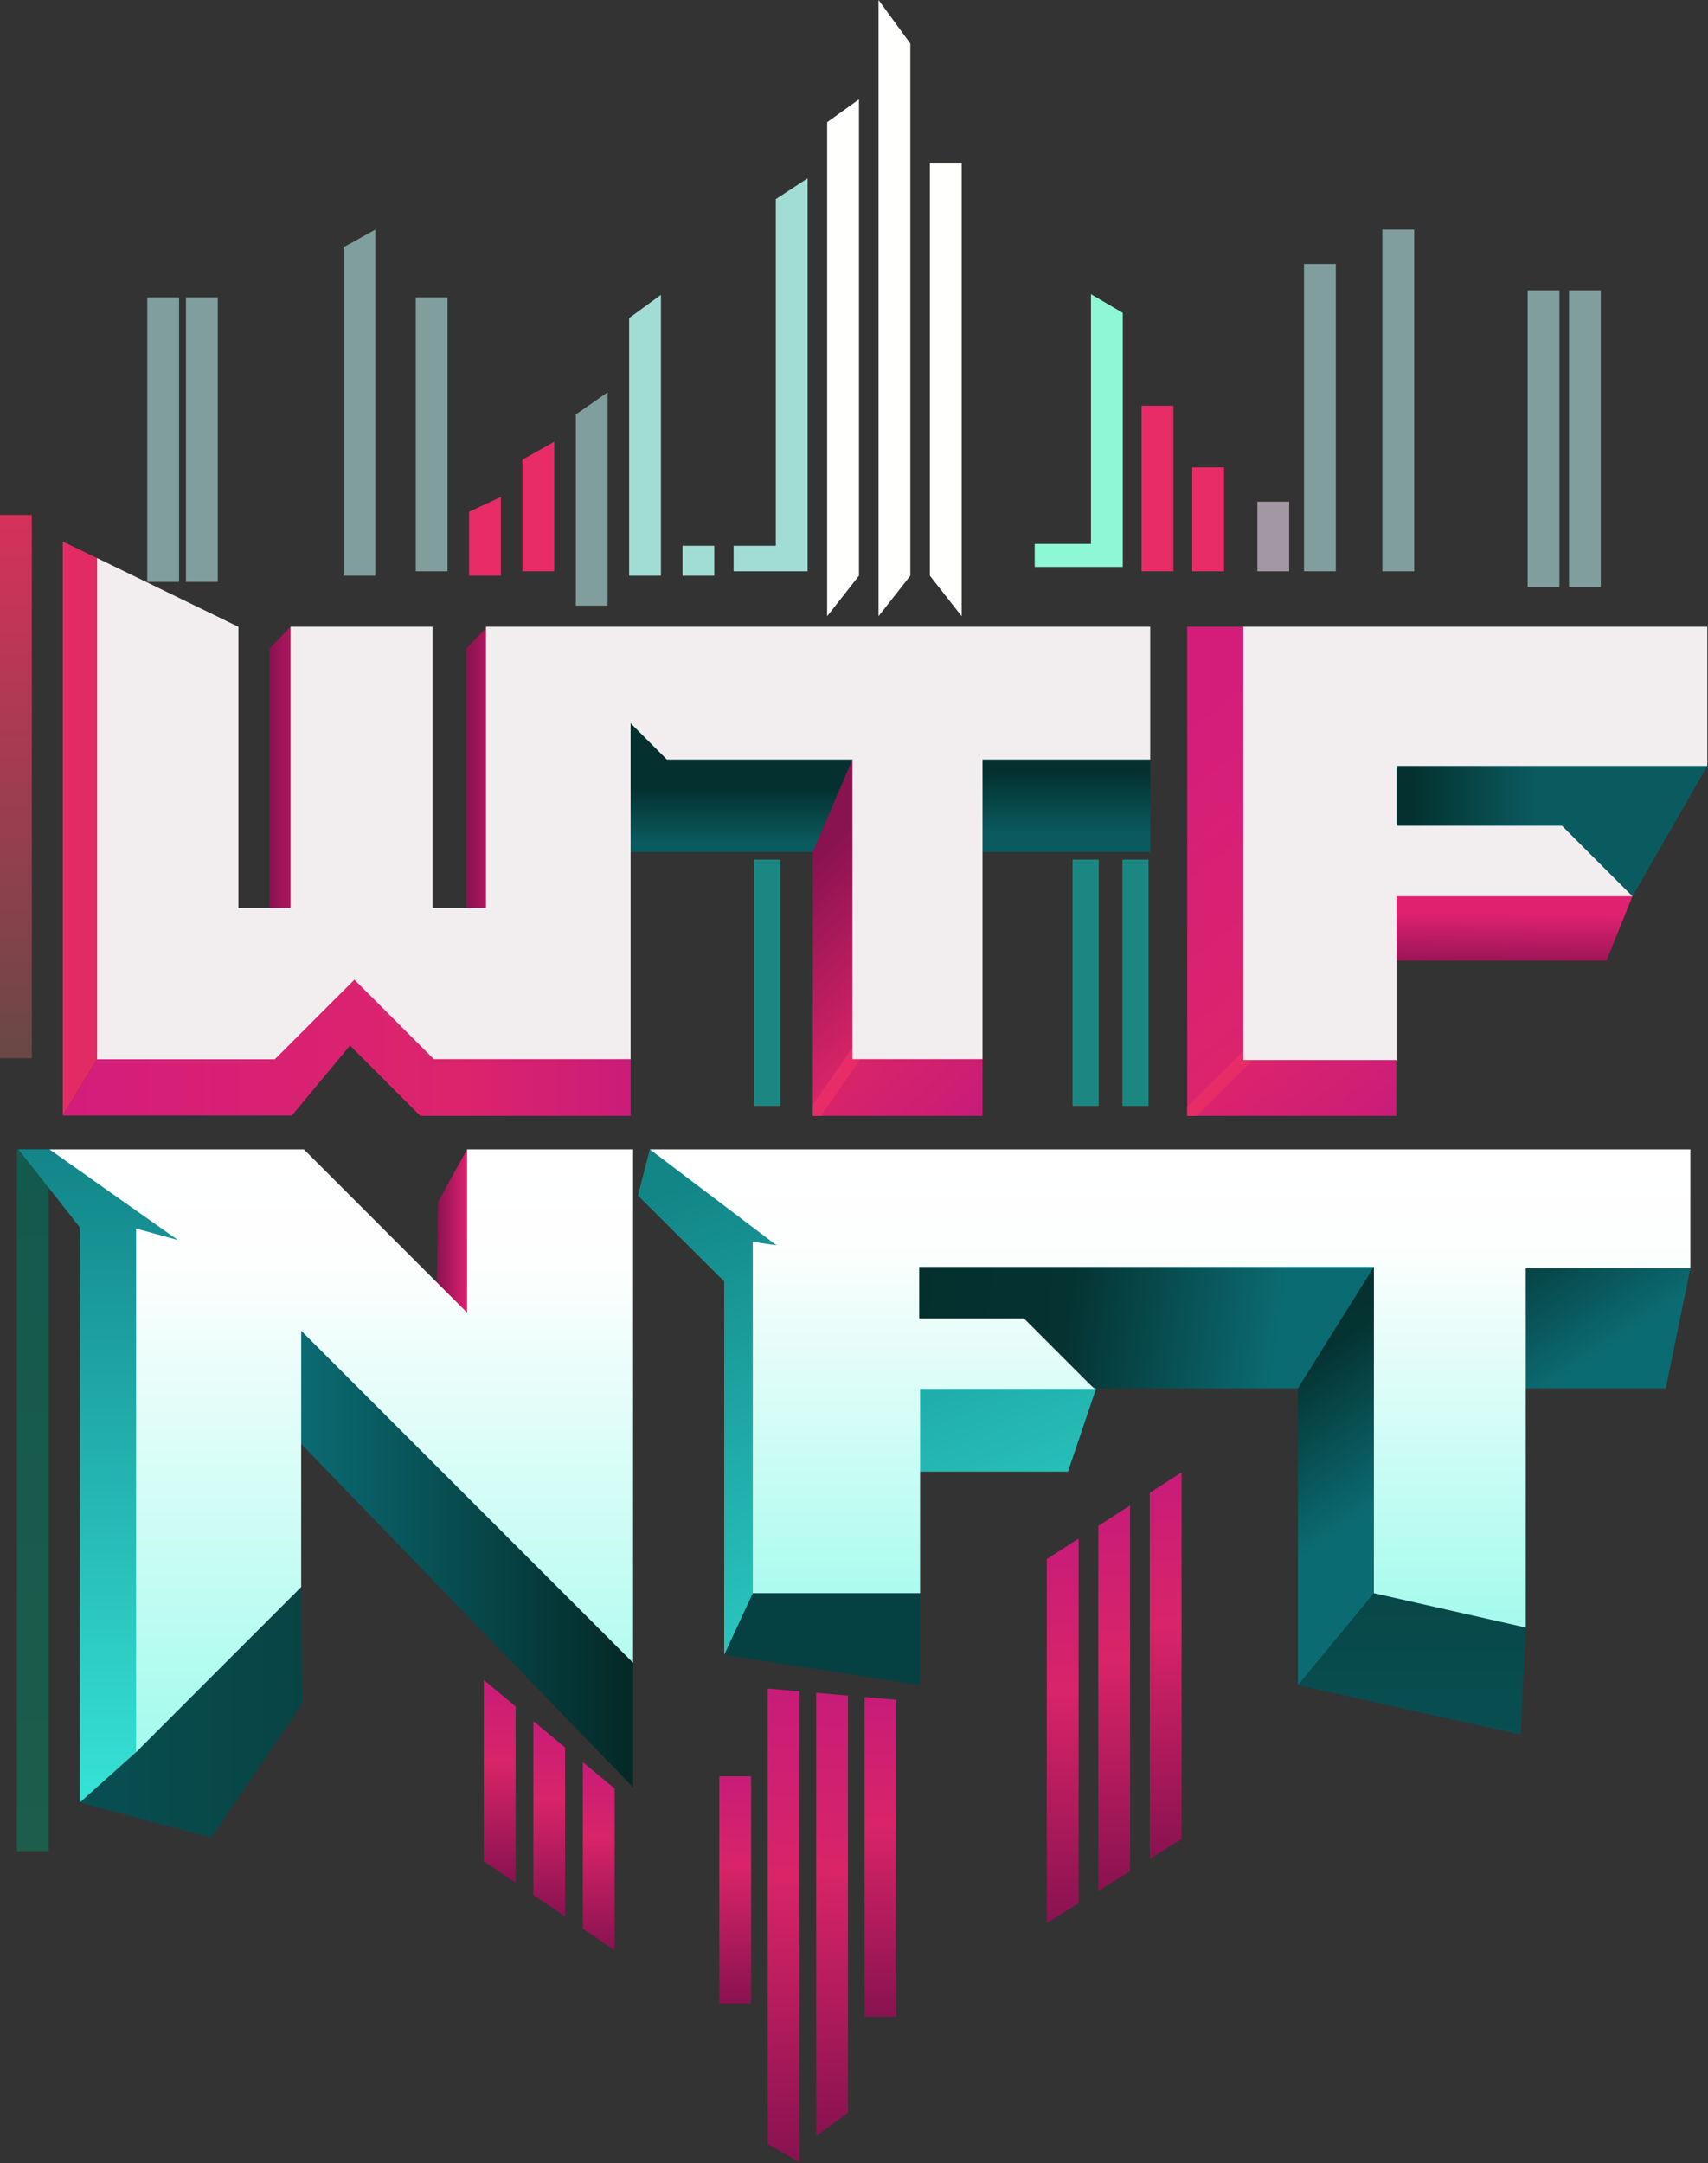 <?xml version="1.0" encoding="UTF-8" standalone="no"?>
<!DOCTYPE svg PUBLIC "-//W3C//DTD SVG 1.1//EN" "http://www.w3.org/Graphics/SVG/1.1/DTD/svg11.dtd">
<svg width="100%" height="100%" viewBox="0 0 913 1156" version="1.1" xmlns="http://www.w3.org/2000/svg" xmlns:xlink="http://www.w3.org/1999/xlink" xml:space="preserve" xmlns:serif="http://www.serif.com/" style="fill-rule:evenodd;clip-rule:evenodd;stroke-linejoin:round;stroke-miterlimit:2;">
    <rect x="0" y="0" width="913" height="1156" fill="#333333" stroke="none"/>
    <g transform="matrix(1,0,0,1,0,-0.641)">
        <g>
            <rect x="0" y="275.816" width="17" height="290.324" style="fill:url(#_Linear1);"/>
            <path d="M267.753,308.287L250.753,308.287L250.753,274.11L267.753,266.228L267.753,308.287Z" style="fill:rgb(231,44,103);fill-rule:nonzero;"/>
            <path d="M296.271,305.934L279.271,305.934L279.271,246.273L296.271,236.685L296.271,305.934Z" style="fill:rgb(231,44,103);fill-rule:nonzero;"/>
            <path d="M459.157,308.287L442.157,329.934L442.157,65.934L459.157,53.758L459.157,308.287Z" style="fill:rgb(255,255,253);fill-rule:nonzero;"/>
            <path d="M486.607,308.287L469.608,329.934L469.608,0.641L486.607,23.934L486.607,308.287Z" style="fill:rgb(255,255,253);fill-rule:nonzero;"/>
            <path d="M514.057,329.934L497.058,308.287L497.058,87.582L514.057,87.582L514.057,329.934Z" style="fill:rgb(255,255,253);fill-rule:nonzero;"/>
            <rect x="610.235" y="217.464" width="17" height="88.47" style="fill:rgb(231,44,103);fill-rule:nonzero;"/>
            <rect x="637.294" y="250.405" width="17" height="55.529" style="fill:rgb(231,44,103);fill-rule:nonzero;"/>
            <path d="M723.75,465.913L721.324,466.258L676.264,351.463C677.324,350.405 664.618,335.581 664.618,335.581L634.618,335.581L634.618,596.934L746.382,596.934L746.382,567.111L737.853,558.581L737.549,542.455L720.382,533.934L723.75,465.913Z" style="fill:url(#_Linear2);"/>
            <path d="M171.206,363.463L155.323,335.581L144.029,347.228L144.029,493.346L165.206,493.346L171.206,363.463Z" style="fill:url(#_Linear3);"/>
            <path d="M276.382,363.463L260.5,335.581L249.206,347.228L249.206,493.346L270.382,493.346L276.382,363.463Z" style="fill:url(#_Linear4);"/>
            <path d="M892.97,389.581C894.029,389.934 912.618,409.934 912.618,409.934L872.618,479.581L815.324,451.346L742.618,451.346L725.676,411.816L743.324,386.405L859.441,384.993L892.97,389.581Z" style="fill:url(#_Linear5);"/>
            <path d="M474.762,367.699L471.912,367.699L322.265,363.111L314.5,429.463L328.97,455.934L434.5,455.934L455.676,406.522L474.762,367.699Z" style="fill:url(#_Linear6);"/>
            <path d="M474.762,367.699L455.676,406.522L434.5,455.934L434.5,596.934L525.206,596.934L525.206,566.64L518.853,559.934L518.853,455.934L488.347,367.699L474.762,367.699Z" style="fill:url(#_Linear7);"/>
            <path d="M614.853,406.522L576.029,367.699L488.347,367.699L518.853,455.934L614.853,455.934L614.853,406.522Z" style="fill:url(#_Linear8);"/>
            <path d="M72.029,529.346L61.794,311.581L51.911,298.875L33.558,290.052L33.558,596.758L51.911,566.699L72.029,529.346Z" style="fill:url(#_Linear9);"/>
            <path d="M297.559,543.111L201.206,506.758L136.265,510.993L72.029,529.346L51.911,566.699L33.558,596.758L156.029,596.758L187.088,559.346L224.676,596.934L337.088,596.934L337.088,564.64L297.559,543.111Z" style="fill:url(#_Linear10);"/>
            <path d="M434.5,596.934L434.5,590.839L457.792,557.63L463.529,561.64L438.775,596.934L434.5,596.934Z" style="fill:rgb(231,44,103);fill-rule:nonzero;"/>
            <path d="M634.618,596.934L634.618,591.999L668.096,558.741L673.032,563.705L639.584,596.934L634.618,596.934Z" style="fill:rgb(231,44,103);fill-rule:nonzero;"/>
            <path d="M746.382,513.934L858.735,513.934L872.618,479.581L801.324,454.875L723.75,465.913L720.382,533.934L737.549,542.455L737.089,517.934L746.382,513.934Z" style="fill:url(#_Linear11);"/>
            <path d="M127.441,335.581L127.441,485.934L155.323,485.934L155.323,335.581L231.206,335.581L231.206,485.934L259.794,485.934L259.794,335.581L614.853,335.581L614.853,406.522L525.206,406.522L525.206,566.64L455.676,566.64L455.676,406.522L356.5,406.522L337.088,387.111L337.088,566.64L231.912,566.64L189.441,524.169L146.912,566.699L51.911,566.699L51.911,298.875L127.441,335.581Z" style="fill:rgb(242,238,239);fill-rule:nonzero;"/>
            <path d="M664.618,567.111L746.5,567.111L746.5,479.581L872.618,479.581L834.97,441.934L746.5,441.934L746.5,409.934L912.618,409.934L912.618,335.581L664.618,335.581L664.618,567.111Z" style="fill:rgb(242,238,239);fill-rule:nonzero;"/>
            <rect x="78.705" y="159.581" width="17" height="152" style="fill:rgb(127,158,157);fill-rule:nonzero;"/>
            <rect x="99.411" y="159.581" width="17.001" height="152" style="fill:rgb(127,158,157);fill-rule:nonzero;"/>
            <path d="M200.647,308.287L183.647,308.287L183.647,132.758L200.647,123.346L200.647,308.287Z" style="fill:rgb(127,158,157);fill-rule:nonzero;"/>
            <rect x="222.235" y="159.581" width="17" height="146.353" style="fill:rgb(127,158,157);fill-rule:nonzero;"/>
            <path d="M324.788,324.287L307.788,324.287L307.788,222.111L324.788,210.287L324.788,324.287Z" style="fill:rgb(127,158,157);fill-rule:nonzero;"/>
            <path d="M353.306,308.287L336.306,308.287L336.306,170.581L353.306,158.228L353.306,308.287Z" style="fill:rgb(162,221,213);fill-rule:nonzero;"/>
            <rect x="364.823" y="292.287" width="17" height="16" style="fill:rgb(162,221,213);fill-rule:nonzero;"/>
            <rect x="672.117" y="268.758" width="17" height="37.176" style="fill:rgb(163,151,163);fill-rule:nonzero;"/>
            <rect x="697.058" y="141.699" width="17" height="164.235" style="fill:rgb(127,158,157);fill-rule:nonzero;"/>
            <rect x="738.941" y="123.346" width="17" height="182.588" style="fill:rgb(127,158,157);fill-rule:nonzero;"/>
            <rect x="816.588" y="155.816" width="17" height="158.589" style="fill:rgb(127,158,157);fill-rule:nonzero;"/>
            <rect x="838.706" y="155.816" width="17" height="158.589" style="fill:rgb(127,158,157);fill-rule:nonzero;"/>
            <rect x="403.147" y="459.991" width="14" height="131.647" style="fill:rgb(28,135,130);fill-rule:nonzero;"/>
            <rect x="573.323" y="459.991" width="14" height="131.647" style="fill:rgb(28,135,130);fill-rule:nonzero;"/>
            <rect x="599.969" y="459.991" width="14" height="131.647" style="fill:rgb(28,135,130);fill-rule:nonzero;"/>
            <path d="M583.176,157.875L583.176,291.287L553.089,291.287L553.089,303.581L600.176,303.581L600.176,167.816L583.176,157.875Z" style="fill:rgb(142,247,214);fill-rule:nonzero;"/>
            <path d="M414.706,107.052L414.706,292.287L392.147,292.287L392.147,305.934L431.706,305.934L431.706,95.934L414.706,107.052Z" style="fill:rgb(162,221,213);fill-rule:nonzero;"/>
            <rect x="9.029" y="614.823" width="17" height="375.059" style="fill:url(#_Linear12);"/>
            <rect x="384.5" y="949.882" width="17" height="121.408" style="fill:url(#_Linear13);"/>
            <path d="M311.559,942.3L311.559,1031.27L328.559,1042.85L328.559,956.398L311.559,942.3Z" style="fill:url(#_Linear14);"/>
            <path d="M285.088,1013.24L302.088,1024.82L302.088,934.446L285.088,920.349L285.088,1013.24Z" style="fill:url(#_Linear15);"/>
            <path d="M258.617,995.216L275.617,1006.79L275.617,912.495L258.617,898.397L258.617,995.216Z" style="fill:url(#_Linear16);"/>
            <path d="M614.617,798.337L614.617,994.003L631.617,983.418L631.617,787.401L614.617,798.337Z" style="fill:url(#_Linear17);"/>
            <path d="M587.088,1011.15L604.088,1000.56L604.088,805.112L587.088,816.049L587.088,1011.15Z" style="fill:url(#_Linear18);"/>
            <path d="M559.558,1028.29L576.558,1017.7L576.558,822.824L559.558,833.761L559.558,1028.29Z" style="fill:url(#_Linear19);"/>
            <path d="M462.146,907.494L462.146,1078.35L479.146,1078.35L479.146,908.98L462.146,907.494Z" style="fill:url(#_Linear20);"/>
            <path d="M436.264,1142.12L453.264,1129.65L453.264,906.716L436.264,905.23L436.264,1142.12Z" style="fill:url(#_Linear21);"/>
            <path d="M410.382,1146.35L427.382,1156L427.382,904.454L410.382,902.967L410.382,1146.35Z" style="fill:url(#_Linear22);"/>
            <path d="M279.588,654.118L249.706,614.823L234.176,642.824L233.235,703.059L255.823,723.059L279.588,654.118Z" style="fill:url(#_Linear23);"/>
            <path d="M769.446,637.329L631,634.235L487.352,667.999L487.352,707.765L549.941,719.059L585.941,742.588L693.823,742.588L734.412,677.647L769.446,637.329Z" style="fill:url(#_Linear24);"/>
            <path d="M820.529,638.471L769.446,637.329L734.412,677.647L693.823,742.588L693.823,901.176L734.412,851.999L784.751,799.238L781,790.588L815.588,742.588L890.412,742.588L903.588,678.353L820.529,638.471Z" style="fill:url(#_Linear25);"/>
            <path d="M693.823,901.176L812.764,927.53L815.588,870.353L784.751,799.238L734.412,851.999L693.823,901.176Z" style="fill:url(#_Linear26);"/>
            <path d="M387.117,884.941L491.823,901.176L491.823,850.824L469.214,813.14L402.411,851.999L387.117,884.941Z" style="fill:rgb(5,65,66);fill-rule:nonzero;"/>
            <path d="M545.235,725.882L461.558,718.118L426.176,644.705L364.764,618.588L347.353,614.823L341,639.53L387.117,685.412L387.117,884.941L402.411,851.999L469.214,813.14L467.118,809.647L491.823,787.059L570.882,787.059L585.941,742.588L545.235,725.882Z" style="fill:url(#_Linear27);"/>
            <path d="M42.646,963.882L112.882,982.588L161.428,911.305L161,848.705L145.396,824.212L72.764,936.941L42.646,963.882Z" style="fill:url(#_Linear28);"/>
            <path d="M324.647,836.47L216.647,711.176L148.396,667.625L142.743,741.957L154.529,765.53L338.411,955.765L338.411,887.647L324.647,836.47Z" style="fill:url(#_Linear29);"/>
            <path d="M142.529,663.882L66.999,627.176L26.411,614.823L9.823,614.823L42.646,656.47L42.646,963.882L72.764,936.941L145.396,824.212L132.294,803.647L137.941,732.353L142.743,741.957L148.396,667.625L142.529,663.882Z" style="fill:url(#_Linear30);"/>
            <path d="M26.411,614.823L162.411,614.823L249.706,702.118L249.706,614.823L338.411,614.823L338.411,889.176L161,711.764L161,848.705L72.764,936.941L72.764,657.176L95.117,663.294L26.411,614.823Z" style="fill:url(#_Linear31);"/>
            <path d="M347.353,614.823L415.117,666.118L402.411,664.235L402.411,851.999L491.823,851.999L491.823,742.824L585,742.824L547.352,705.176L491.352,705.176L491.352,677.647L734.412,677.647L734.412,851.999L815.588,870.353L815.588,678.353L903.588,678.353L903.588,614.823L347.353,614.823Z" style="fill:url(#_Linear32);"/>
        </g>
    </g>
    <defs>
        <linearGradient id="_Linear1" x1="0" y1="0" x2="1" y2="0" gradientUnits="userSpaceOnUse" gradientTransform="matrix(1.77772e-15,-290.324,290.324,1.77772e-15,8.5,566.14)"><stop offset="0" style="stop-color:rgb(105,72,70);stop-opacity:1"/><stop offset="1" style="stop-color:rgb(214,49,91);stop-opacity:1"/></linearGradient>
        <linearGradient id="_Linear2" x1="0" y1="0" x2="1" y2="0" gradientUnits="userSpaceOnUse" gradientTransform="matrix(147.558,186.737,-186.737,147.558,601.419,405.097)"><stop offset="0" style="stop-color:rgb(212,29,123);stop-opacity:1"/><stop offset="0.7" style="stop-color:rgb(220,36,108);stop-opacity:1"/><stop offset="1" style="stop-color:rgb(202,28,121);stop-opacity:1"/></linearGradient>
        <linearGradient id="_Linear3" x1="0" y1="0" x2="1" y2="0" gradientUnits="userSpaceOnUse" gradientTransform="matrix(27.177,0,0,27.177,144.029,414.464)"><stop offset="0" style="stop-color:rgb(137,18,80);stop-opacity:1"/><stop offset="1" style="stop-color:rgb(223,33,112);stop-opacity:1"/></linearGradient>
        <linearGradient id="_Linear4" x1="0" y1="0" x2="1" y2="0" gradientUnits="userSpaceOnUse" gradientTransform="matrix(27.177,0,0,27.177,249.206,414.464)"><stop offset="0" style="stop-color:rgb(137,18,80);stop-opacity:1"/><stop offset="1" style="stop-color:rgb(223,33,112);stop-opacity:1"/></linearGradient>
        <linearGradient id="_Linear5" x1="0" y1="0" x2="1" y2="0" gradientUnits="userSpaceOnUse" gradientTransform="matrix(134.046,0,0,134.046,754.265,432.287)"><stop offset="0" style="stop-color:rgb(4,49,47);stop-opacity:1"/><stop offset="0.5" style="stop-color:rgb(10,91,96);stop-opacity:1"/><stop offset="1" style="stop-color:rgb(10,91,96);stop-opacity:1"/></linearGradient>
        <linearGradient id="_Linear6" x1="0" y1="0" x2="1" y2="0" gradientUnits="userSpaceOnUse" gradientTransform="matrix(3.56284e-16,-58.186,58.186,3.56284e-16,394.631,480.287)"><stop offset="0" style="stop-color:rgb(10,91,96);stop-opacity:1"/><stop offset="0.5" style="stop-color:rgb(10,91,96);stop-opacity:1"/><stop offset="1" style="stop-color:rgb(4,49,47);stop-opacity:1"/></linearGradient>
        <linearGradient id="_Linear7" x1="0" y1="0" x2="1" y2="0" gradientUnits="userSpaceOnUse" gradientTransform="matrix(108.347,115.495,-115.495,108.347,437.454,456.765)"><stop offset="0" style="stop-color:rgb(137,18,80);stop-opacity:1"/><stop offset="0.6" style="stop-color:rgb(217,36,104);stop-opacity:1"/><stop offset="1" style="stop-color:rgb(200,28,121);stop-opacity:1"/></linearGradient>
        <linearGradient id="_Linear8" x1="0" y1="0" x2="1" y2="0" gradientUnits="userSpaceOnUse" gradientTransform="matrix(4.00214e-16,-65.36,65.36,4.00214e-16,551.6,478.875)"><stop offset="0" style="stop-color:rgb(10,91,96);stop-opacity:1"/><stop offset="0.5" style="stop-color:rgb(10,91,96);stop-opacity:1"/><stop offset="1" style="stop-color:rgb(4,49,47);stop-opacity:1"/></linearGradient>
        <linearGradient id="_Linear9" x1="0" y1="0" x2="1" y2="0" gradientUnits="userSpaceOnUse" gradientTransform="matrix(7.636,0,0,7.636,33.559,443.405)"><stop offset="0" style="stop-color:rgb(230,43,103);stop-opacity:1"/><stop offset="1" style="stop-color:rgb(226,42,100);stop-opacity:1"/></linearGradient>
        <linearGradient id="_Linear10" x1="0" y1="0" x2="1" y2="0" gradientUnits="userSpaceOnUse" gradientTransform="matrix(303.529,0,0,303.529,33.559,551.846)"><stop offset="0" style="stop-color:rgb(212,29,123);stop-opacity:1"/><stop offset="0.7" style="stop-color:rgb(220,36,108);stop-opacity:1"/><stop offset="1" style="stop-color:rgb(202,28,121);stop-opacity:1"/></linearGradient>
        <linearGradient id="_Linear11" x1="0" y1="0" x2="1" y2="0" gradientUnits="userSpaceOnUse" gradientTransform="matrix(0.464,-32.736,32.736,0.464,796.288,521.686)"><stop offset="0" style="stop-color:rgb(137,18,80);stop-opacity:1"/><stop offset="1" style="stop-color:rgb(223,33,112);stop-opacity:1"/></linearGradient>
        <linearGradient id="_Linear12" x1="0" y1="0" x2="1" y2="0" gradientUnits="userSpaceOnUse" gradientTransform="matrix(2.29657e-15,-375.059,375.059,2.29657e-15,17.53,989.882)"><stop offset="0" style="stop-color:rgb(28,93,75);stop-opacity:1"/><stop offset="1" style="stop-color:rgb(20,89,77);stop-opacity:1"/></linearGradient>
        <linearGradient id="_Linear13" x1="0" y1="0" x2="1" y2="0" gradientUnits="userSpaceOnUse" gradientTransform="matrix(7.43435e-16,-121.412,121.412,7.43435e-16,393,1071.29)"><stop offset="0" style="stop-color:rgb(137,18,80);stop-opacity:1"/><stop offset="0.6" style="stop-color:rgb(217,36,104);stop-opacity:1"/><stop offset="1" style="stop-color:rgb(200,28,121);stop-opacity:1"/></linearGradient>
        <linearGradient id="_Linear14" x1="0" y1="0" x2="1" y2="0" gradientUnits="userSpaceOnUse" gradientTransform="matrix(6.15678e-16,-100.548,100.548,6.15678e-16,320.059,1042.85)"><stop offset="0" style="stop-color:rgb(137,18,80);stop-opacity:1"/><stop offset="0.6" style="stop-color:rgb(217,36,104);stop-opacity:1"/><stop offset="1" style="stop-color:rgb(200,28,121);stop-opacity:1"/></linearGradient>
        <linearGradient id="_Linear15" x1="0" y1="0" x2="1" y2="0" gradientUnits="userSpaceOnUse" gradientTransform="matrix(6.39706e-16,-104.472,104.472,6.39706e-16,293.588,1024.82)"><stop offset="0" style="stop-color:rgb(137,18,80);stop-opacity:1"/><stop offset="0.6" style="stop-color:rgb(217,36,104);stop-opacity:1"/><stop offset="1" style="stop-color:rgb(200,28,121);stop-opacity:1"/></linearGradient>
        <linearGradient id="_Linear16" x1="0" y1="0" x2="1" y2="0" gradientUnits="userSpaceOnUse" gradientTransform="matrix(6.63735e-16,-108.396,108.396,6.63735e-16,267.117,1006.79)"><stop offset="0" style="stop-color:rgb(137,18,80);stop-opacity:1"/><stop offset="0.6" style="stop-color:rgb(217,36,104);stop-opacity:1"/><stop offset="1" style="stop-color:rgb(200,28,121);stop-opacity:1"/></linearGradient>
        <linearGradient id="_Linear17" x1="0" y1="0" x2="1" y2="0" gradientUnits="userSpaceOnUse" gradientTransform="matrix(1.26508e-15,-206.603,206.603,1.26508e-15,623.117,994.004)"><stop offset="0" style="stop-color:rgb(137,18,80);stop-opacity:1"/><stop offset="0.6" style="stop-color:rgb(217,36,104);stop-opacity:1"/><stop offset="1" style="stop-color:rgb(200,28,121);stop-opacity:1"/></linearGradient>
        <linearGradient id="_Linear18" x1="0" y1="0" x2="1" y2="0" gradientUnits="userSpaceOnUse" gradientTransform="matrix(1.26159e-15,-206.033,206.033,1.26159e-15,595.588,1011.15)"><stop offset="0" style="stop-color:rgb(137,18,80);stop-opacity:1"/><stop offset="0.6" style="stop-color:rgb(217,36,104);stop-opacity:1"/><stop offset="1" style="stop-color:rgb(200,28,121);stop-opacity:1"/></linearGradient>
        <linearGradient id="_Linear19" x1="0" y1="0" x2="1" y2="0" gradientUnits="userSpaceOnUse" gradientTransform="matrix(1.2581e-15,-205.464,205.464,1.2581e-15,568.059,1028.29)"><stop offset="0" style="stop-color:rgb(137,18,80);stop-opacity:1"/><stop offset="0.6" style="stop-color:rgb(217,36,104);stop-opacity:1"/><stop offset="1" style="stop-color:rgb(200,28,121);stop-opacity:1"/></linearGradient>
        <linearGradient id="_Linear20" x1="0" y1="0" x2="1" y2="0" gradientUnits="userSpaceOnUse" gradientTransform="matrix(1.04621e-15,-170.86,170.86,1.04621e-15,470.647,1078.35)"><stop offset="0" style="stop-color:rgb(137,18,80);stop-opacity:1"/><stop offset="0.6" style="stop-color:rgb(217,36,104);stop-opacity:1"/><stop offset="1" style="stop-color:rgb(200,28,121);stop-opacity:1"/></linearGradient>
        <linearGradient id="_Linear21" x1="0" y1="0" x2="1" y2="0" gradientUnits="userSpaceOnUse" gradientTransform="matrix(1.45052e-15,-236.887,236.887,1.45052e-15,444.764,1142.12)"><stop offset="0" style="stop-color:rgb(137,18,80);stop-opacity:1"/><stop offset="0.6" style="stop-color:rgb(217,36,104);stop-opacity:1"/><stop offset="1" style="stop-color:rgb(200,28,121);stop-opacity:1"/></linearGradient>
        <linearGradient id="_Linear22" x1="0" y1="0" x2="1" y2="0" gradientUnits="userSpaceOnUse" gradientTransform="matrix(1.54938e-15,-253.032,253.032,1.54938e-15,418.882,1156)"><stop offset="0" style="stop-color:rgb(137,18,80);stop-opacity:1"/><stop offset="0.6" style="stop-color:rgb(217,36,104);stop-opacity:1"/><stop offset="1" style="stop-color:rgb(200,28,121);stop-opacity:1"/></linearGradient>
        <linearGradient id="_Linear23" x1="0" y1="0" x2="1" y2="0" gradientUnits="userSpaceOnUse" gradientTransform="matrix(17.047,0,0,17.047,233.235,668.941)"><stop offset="0" style="stop-color:rgb(137,18,80);stop-opacity:1"/><stop offset="1" style="stop-color:rgb(223,33,112);stop-opacity:1"/></linearGradient>
        <linearGradient id="_Linear24" x1="0" y1="0" x2="1" y2="0" gradientUnits="userSpaceOnUse" gradientTransform="matrix(279.621,37.272,-37.272,279.621,490.473,665.003)"><stop offset="0" style="stop-color:rgb(4,47,45);stop-opacity:1"/><stop offset="0.3" style="stop-color:rgb(5,51,50);stop-opacity:1"/><stop offset="0.7" style="stop-color:rgb(11,107,114);stop-opacity:1"/><stop offset="1" style="stop-color:rgb(11,107,114);stop-opacity:1"/></linearGradient>
        <linearGradient id="_Linear25" x1="0" y1="0" x2="1" y2="0" gradientUnits="userSpaceOnUse" gradientTransform="matrix(118.223,173.276,-173.276,118.223,703.203,649.788)"><stop offset="0" style="stop-color:rgb(4,47,45);stop-opacity:1"/><stop offset="0.3" style="stop-color:rgb(5,51,50);stop-opacity:1"/><stop offset="0.7" style="stop-color:rgb(11,107,114);stop-opacity:1"/><stop offset="1" style="stop-color:rgb(11,107,114);stop-opacity:1"/></linearGradient>
        <linearGradient id="_Linear26" x1="0" y1="0" x2="1" y2="0" gradientUnits="userSpaceOnUse" gradientTransform="matrix(7.85557e-16,-128.291,128.291,7.85557e-16,754.706,927.529)"><stop offset="0" style="stop-color:rgb(8,79,82);stop-opacity:1"/><stop offset="1" style="stop-color:rgb(8,66,66);stop-opacity:1"/></linearGradient>
        <linearGradient id="_Linear27" x1="0" y1="0" x2="1" y2="0" gradientUnits="userSpaceOnUse" gradientTransform="matrix(88.765,228.291,-228.291,88.765,409.945,616.803)"><stop offset="0" style="stop-color:rgb(18,133,135);stop-opacity:1"/><stop offset="1" style="stop-color:rgb(42,198,191);stop-opacity:1"/></linearGradient>
        <linearGradient id="_Linear28" x1="0" y1="0" x2="1" y2="0" gradientUnits="userSpaceOnUse" gradientTransform="matrix(118.781,0,0,118.781,42.647,903.4)"><stop offset="0" style="stop-color:rgb(8,79,82);stop-opacity:1"/><stop offset="1" style="stop-color:rgb(8,68,68);stop-opacity:1"/></linearGradient>
        <linearGradient id="_Linear29" x1="0" y1="0" x2="1" y2="0" gradientUnits="userSpaceOnUse" gradientTransform="matrix(195.668,0,0,195.668,142.743,811.695)"><stop offset="0" style="stop-color:rgb(11,114,123);stop-opacity:1"/><stop offset="1" style="stop-color:rgb(4,40,38);stop-opacity:1"/></linearGradient>
        <linearGradient id="_Linear30" x1="0" y1="0" x2="1" y2="0" gradientUnits="userSpaceOnUse" gradientTransform="matrix(2.13737e-15,349.059,-349.059,2.13737e-15,79.11,614.823)"><stop offset="0" style="stop-color:rgb(18,133,137);stop-opacity:1"/><stop offset="1" style="stop-color:rgb(54,226,214);stop-opacity:1"/></linearGradient>
        <linearGradient id="_Linear31" x1="0" y1="0" x2="1" y2="0" gradientUnits="userSpaceOnUse" gradientTransform="matrix(1.9724e-15,-322.118,322.118,1.9724e-15,182.411,936.941)"><stop offset="0" style="stop-color:rgb(163,251,237);stop-opacity:1"/><stop offset="0.8" style="stop-color:rgb(253,254,254);stop-opacity:1"/><stop offset="1" style="stop-color:white;stop-opacity:1"/></linearGradient>
        <linearGradient id="_Linear32" x1="0" y1="0" x2="1" y2="0" gradientUnits="userSpaceOnUse" gradientTransform="matrix(1.56467e-15,-255.529,255.529,1.56467e-15,625.47,870.353)"><stop offset="0" style="stop-color:rgb(163,251,237);stop-opacity:1"/><stop offset="0.8" style="stop-color:rgb(253,254,254);stop-opacity:1"/><stop offset="1" style="stop-color:white;stop-opacity:1"/></linearGradient>
    </defs>
</svg>
